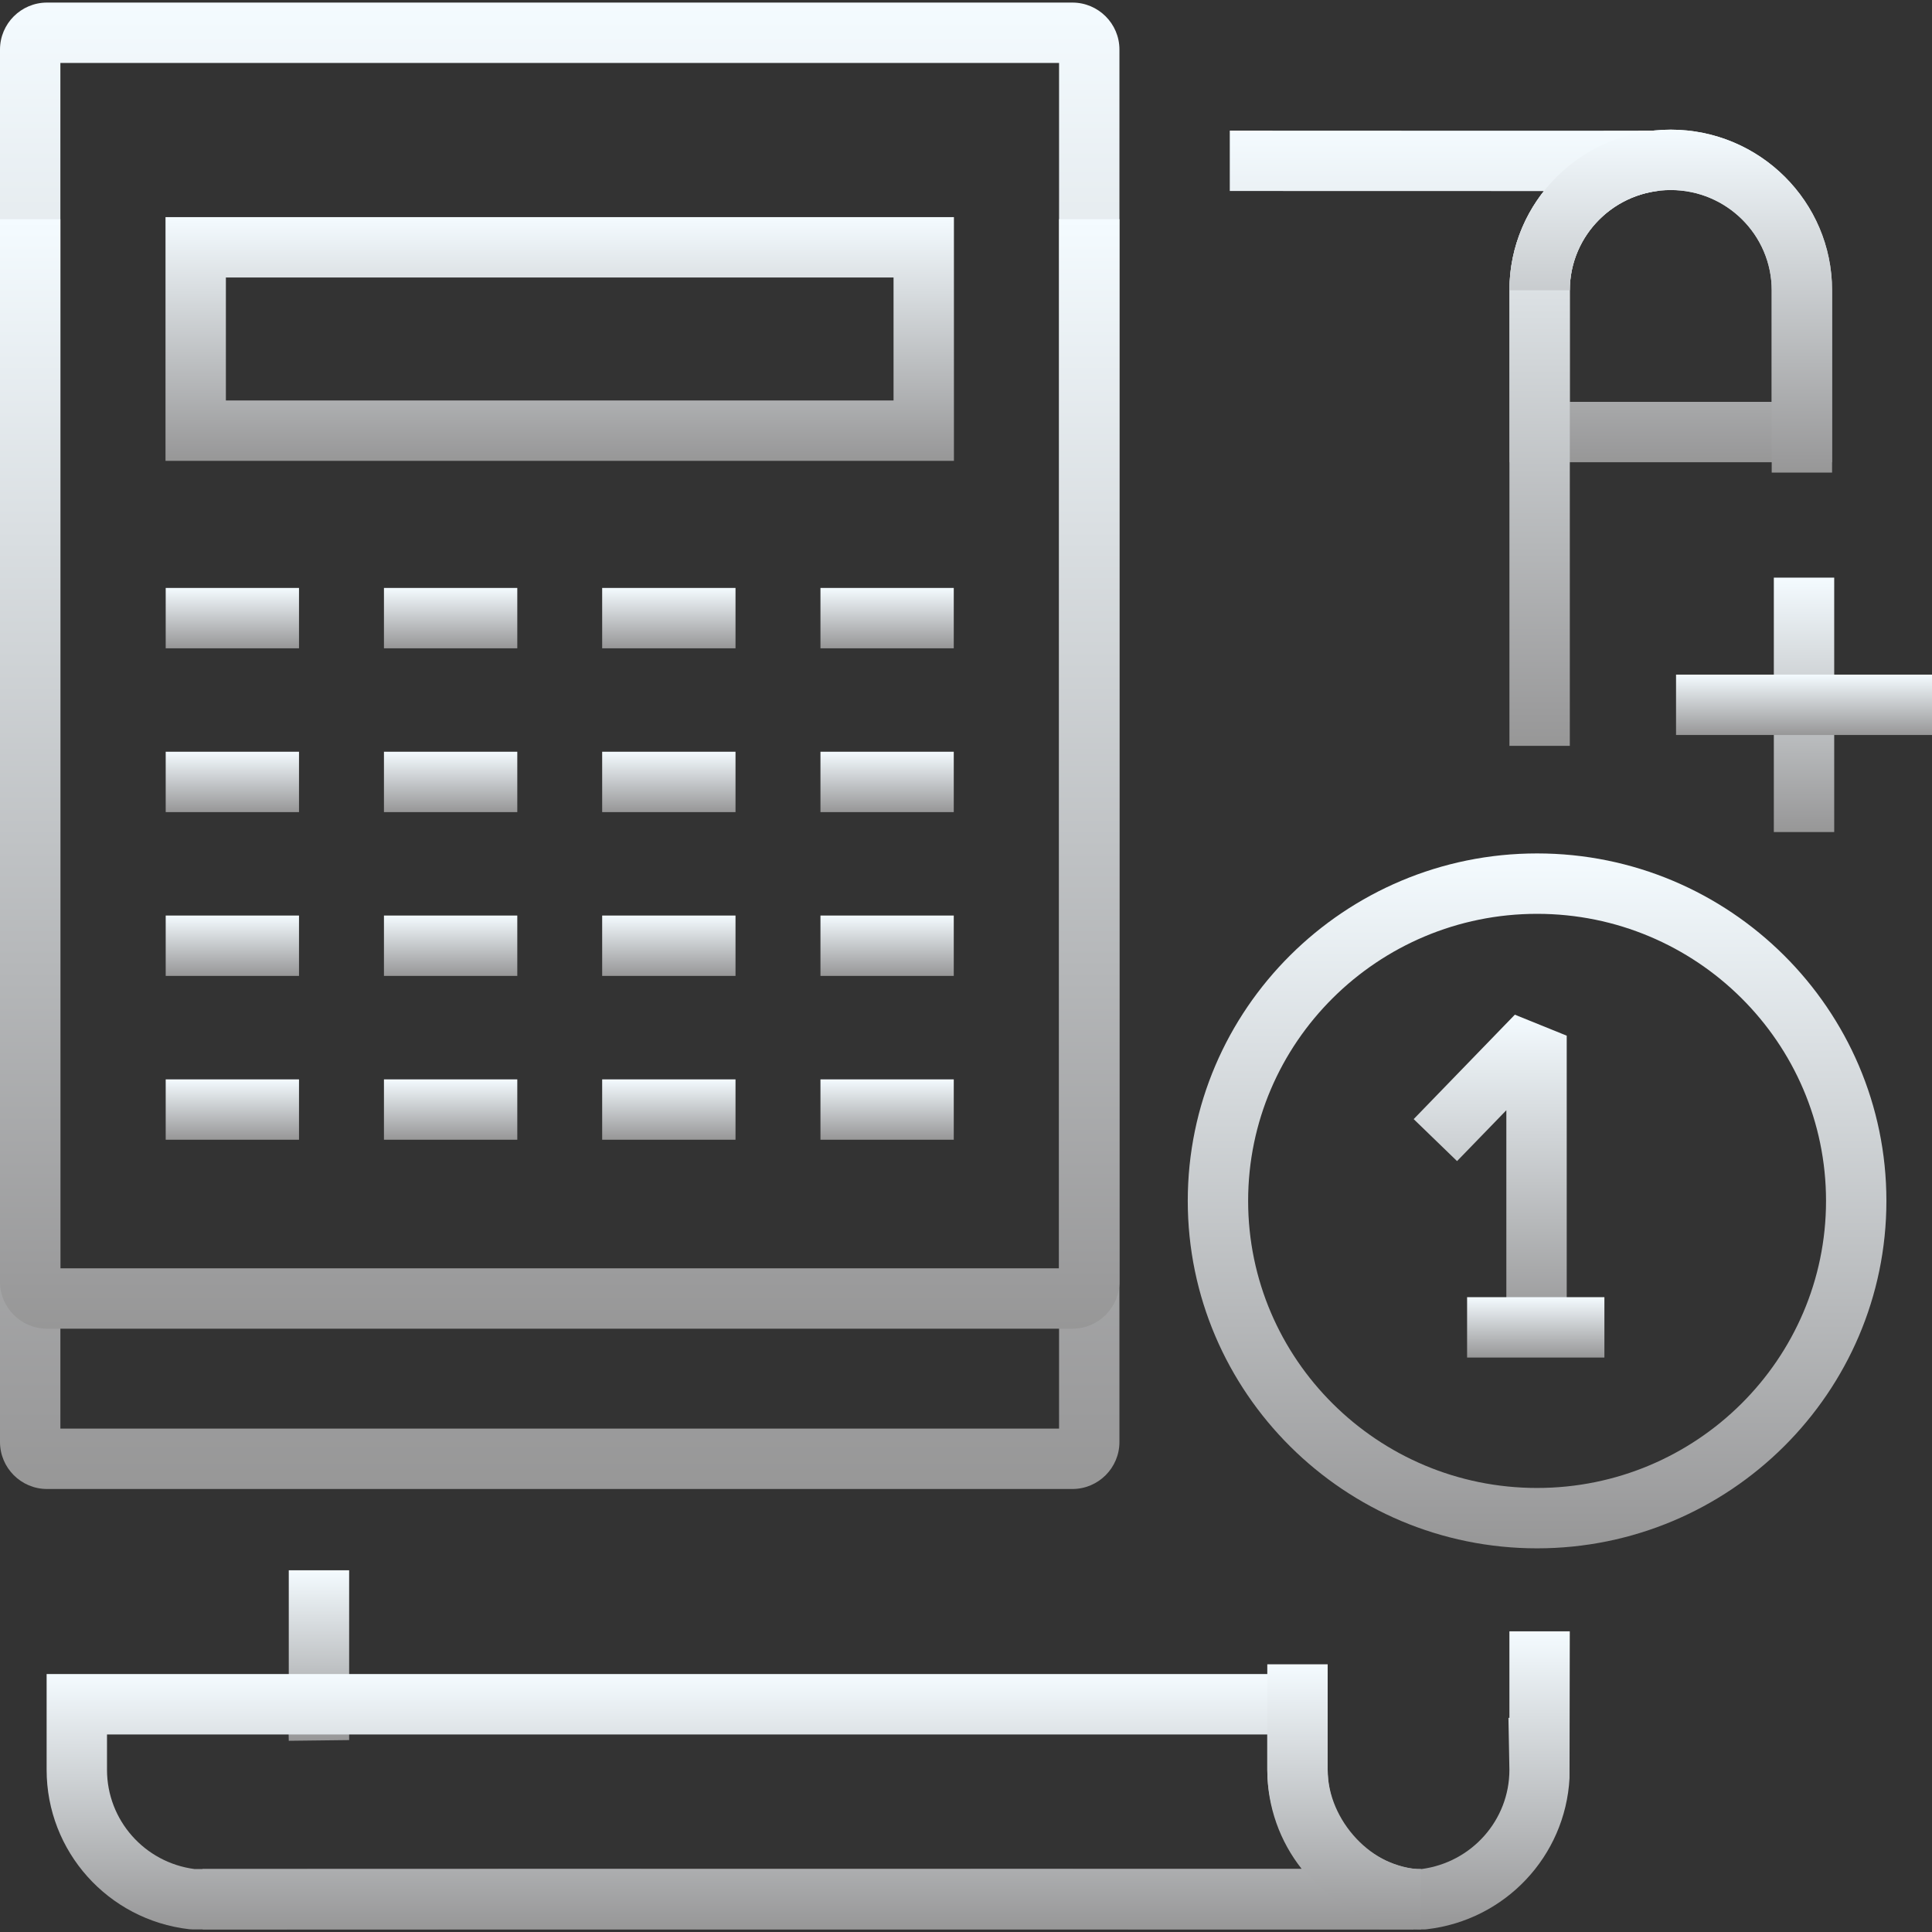 <svg width="60" height="60" viewBox="0 0 60 60" fill="none" xmlns="http://www.w3.org/2000/svg">
<rect x="0" y="0" width="60" height="60" fill="#333333" stroke="none"/>
<g clip-path="url(#clip0_8_172)">
<path d="M56.897 14.355H46.877V9.014C46.877 6.264 49.124 4.027 51.887 4.027C54.65 4.027 56.897 6.264 56.897 9.014V14.355ZM48.752 12.48H55.022V9.014C55.022 7.298 53.616 5.902 51.887 5.902C50.158 5.902 48.752 7.298 48.752 9.014V12.48Z" fill="url(#paint0_linear_8_172)"/>
<path d="M48.752 23.163H46.877V9.013C46.877 7.857 47.274 6.786 47.945 5.934C45.332 5.934 41.94 5.933 39.898 5.932L38.192 5.931V4.056L39.899 4.057C43.191 4.059 49.975 4.062 51.411 4.056L51.522 5.925C49.943 6.106 48.752 7.434 48.752 9.013V23.163Z" fill="url(#paint1_linear_8_172)"/>
<path d="M8.968 54.062L8.954 53.429L8.968 53.429V48.767H10.843V54.04L8.968 54.062Z" fill="url(#paint2_linear_8_172)"/>
<path d="M44.257 59.92L42.004 59.92C19.345 59.916 7.33 59.916 6.295 59.92L6.287 58.045C7.325 58.041 19.343 58.041 42.004 58.045L44.145 58.045C45.706 57.84 46.876 56.525 46.876 54.963L46.846 53.349H46.876V50.663H48.751L48.743 55.224C48.611 57.648 46.749 59.633 44.309 59.915L44.257 59.92Z" fill="url(#paint3_linear_8_172)"/>
<path d="M5.985 59.92L5.877 59.914C3.352 59.623 1.448 57.495 1.448 54.963V51.989H41.232V54.963C41.232 56.542 42.423 57.869 44.002 58.051L43.891 59.92C43.288 59.917 38.999 59.917 33.509 59.917L5.985 59.92ZM3.323 53.865V54.963C3.323 56.525 4.488 57.842 6.042 58.045L33.508 58.042C36.2 58.042 38.604 58.042 40.426 58.042C39.754 57.192 39.357 56.119 39.357 54.963V53.865H3.323Z" fill="url(#paint4_linear_8_172)"/>
<path d="M56.897 14.677H55.022V9.014C55.022 7.298 53.616 5.902 51.887 5.902C50.158 5.902 48.752 7.298 48.752 9.014H46.877C46.877 6.264 49.124 4.027 51.887 4.027C54.65 4.027 56.897 6.264 56.897 9.014V14.677Z" fill="url(#paint5_linear_8_172)"/>
<path d="M44.13 59.92C41.632 59.92 39.357 57.558 39.357 54.963V51.686H41.232V54.963C41.232 56.548 42.641 58.045 44.13 58.045V59.92Z" fill="url(#paint6_linear_8_172)"/>
<path d="M33.304 46.242H1.46C0.655 46.242 0 45.587 0 44.782V1.538C0 0.734 0.655 0.08 1.46 0.08H33.304C34.11 0.08 34.765 0.734 34.765 1.538V44.782C34.765 45.587 34.11 46.242 33.304 46.242ZM1.875 44.367H32.89V1.955H1.875V44.367Z" fill="url(#paint7_linear_8_172)"/>
<path d="M33.304 41.264H1.46C0.655 41.264 0 40.61 0 39.805V6.807H1.875V39.389H32.89V6.807H34.765V39.805C34.765 40.61 34.11 41.264 33.304 41.264Z" fill="url(#paint8_linear_8_172)"/>
<path d="M29.625 14.312H5.14V6.743H29.625V14.312ZM7.015 12.437H27.75V8.618H7.015V12.437Z" fill="url(#paint9_linear_8_172)"/>
<path d="M9.286 18.259H5.146V20.134H9.286V18.259Z" fill="url(#paint10_linear_8_172)"/>
<path d="M16.065 18.259H11.924V20.134H16.065V18.259Z" fill="url(#paint11_linear_8_172)"/>
<path d="M22.842 18.259H18.701V20.134H22.842V18.259Z" fill="url(#paint12_linear_8_172)"/>
<path d="M29.62 18.259H25.48V20.134H29.62V18.259Z" fill="url(#paint13_linear_8_172)"/>
<path d="M9.286 23.346H5.146V25.221H9.286V23.346Z" fill="url(#paint14_linear_8_172)"/>
<path d="M16.065 23.346H11.924V25.221H16.065V23.346Z" fill="url(#paint15_linear_8_172)"/>
<path d="M22.842 23.346H18.701V25.221H22.842V23.346Z" fill="url(#paint16_linear_8_172)"/>
<path d="M29.62 23.346H25.48V25.221H29.62V23.346Z" fill="url(#paint17_linear_8_172)"/>
<path d="M9.286 28.433H5.146V30.308H9.286V28.433Z" fill="url(#paint18_linear_8_172)"/>
<path d="M16.065 28.433H11.924V30.308H16.065V28.433Z" fill="url(#paint19_linear_8_172)"/>
<path d="M22.842 28.433H18.701V30.308H22.842V28.433Z" fill="url(#paint20_linear_8_172)"/>
<path d="M29.62 28.433H25.48V30.308H29.62V28.433Z" fill="url(#paint21_linear_8_172)"/>
<path d="M9.286 33.521H5.146V35.396H9.286V33.521Z" fill="url(#paint22_linear_8_172)"/>
<path d="M16.065 33.521H11.924V35.396H16.065V33.521Z" fill="url(#paint23_linear_8_172)"/>
<path d="M22.842 33.521H18.701V35.396H22.842V33.521Z" fill="url(#paint24_linear_8_172)"/>
<path d="M29.62 33.521H25.48V35.396H29.62V33.521Z" fill="url(#paint25_linear_8_172)"/>
<path d="M47.735 48.085C41.753 48.085 36.887 43.244 36.887 37.294C36.887 31.344 41.754 26.504 47.736 26.504C53.717 26.504 58.584 31.344 58.584 37.294C58.584 43.244 53.717 48.085 47.735 48.085ZM47.736 28.38C42.787 28.38 38.762 32.378 38.762 37.294C38.762 42.211 42.787 46.21 47.735 46.21C52.683 46.21 56.709 42.211 56.709 37.294C56.709 32.378 52.684 28.38 47.736 28.38Z" fill="url(#paint26_linear_8_172)"/>
<path d="M48.656 41.255H46.781V34.479L45.25 36.059L43.903 34.755L47.045 31.512L48.656 32.164V41.255Z" fill="url(#paint27_linear_8_172)"/>
<path d="M49.826 40.285H45.562V42.16H49.826V40.285Z" fill="url(#paint28_linear_8_172)"/>
<path d="M56.963 17.939H55.088V25.84H56.963V17.939Z" fill="url(#paint29_linear_8_172)"/>
<path d="M60 20.951H52.051V22.826H60V20.951Z" fill="url(#paint30_linear_8_172)"/>
</g>
<defs>
<linearGradient id="paint0_linear_8_172" x1="51.887" y1="4.027" x2="51.887" y2="14.355" gradientUnits="userSpaceOnUse">
<stop stop-color="#F4FBFF"/>
<stop offset="0.955" stop-color="#9B9B9C"/>
<stop offset="1" stop-color="#979797"/>
</linearGradient>
<linearGradient id="paint1_linear_8_172" x1="44.857" y1="4.056" x2="44.857" y2="23.163" gradientUnits="userSpaceOnUse">
<stop stop-color="#F4FBFF"/>
<stop offset="0.955" stop-color="#9B9B9C"/>
<stop offset="1" stop-color="#979797"/>
</linearGradient>
<linearGradient id="paint2_linear_8_172" x1="9.899" y1="48.767" x2="9.899" y2="54.062" gradientUnits="userSpaceOnUse">
<stop stop-color="#F4FBFF"/>
<stop offset="0.955" stop-color="#9B9B9C"/>
<stop offset="1" stop-color="#979797"/>
</linearGradient>
<linearGradient id="paint3_linear_8_172" x1="27.519" y1="50.663" x2="27.519" y2="59.92" gradientUnits="userSpaceOnUse">
<stop stop-color="#F4FBFF"/>
<stop offset="0.955" stop-color="#9B9B9C"/>
<stop offset="1" stop-color="#979797"/>
</linearGradient>
<linearGradient id="paint4_linear_8_172" x1="22.725" y1="51.989" x2="22.725" y2="59.92" gradientUnits="userSpaceOnUse">
<stop stop-color="#F4FBFF"/>
<stop offset="0.955" stop-color="#9B9B9C"/>
<stop offset="1" stop-color="#979797"/>
</linearGradient>
<linearGradient id="paint5_linear_8_172" x1="51.887" y1="4.027" x2="51.887" y2="14.677" gradientUnits="userSpaceOnUse">
<stop stop-color="#F4FBFF"/>
<stop offset="0.955" stop-color="#9B9B9C"/>
<stop offset="1" stop-color="#979797"/>
</linearGradient>
<linearGradient id="paint6_linear_8_172" x1="41.744" y1="51.686" x2="41.744" y2="59.92" gradientUnits="userSpaceOnUse">
<stop stop-color="#F4FBFF"/>
<stop offset="0.955" stop-color="#9B9B9C"/>
<stop offset="1" stop-color="#979797"/>
</linearGradient>
<linearGradient id="paint7_linear_8_172" x1="17.383" y1="0.08" x2="17.383" y2="46.242" gradientUnits="userSpaceOnUse">
<stop stop-color="#F4FBFF"/>
<stop offset="0.955" stop-color="#9B9B9C"/>
<stop offset="1" stop-color="#979797"/>
</linearGradient>
<linearGradient id="paint8_linear_8_172" x1="17.383" y1="6.807" x2="17.383" y2="41.264" gradientUnits="userSpaceOnUse">
<stop stop-color="#F4FBFF"/>
<stop offset="0.955" stop-color="#9B9B9C"/>
<stop offset="1" stop-color="#979797"/>
</linearGradient>
<linearGradient id="paint9_linear_8_172" x1="17.382" y1="6.743" x2="17.382" y2="14.312" gradientUnits="userSpaceOnUse">
<stop stop-color="#F4FBFF"/>
<stop offset="0.955" stop-color="#9B9B9C"/>
<stop offset="1" stop-color="#979797"/>
</linearGradient>
<linearGradient id="paint10_linear_8_172" x1="7.216" y1="18.259" x2="7.216" y2="20.134" gradientUnits="userSpaceOnUse">
<stop stop-color="#F4FBFF"/>
<stop offset="0.955" stop-color="#9B9B9C"/>
<stop offset="1" stop-color="#979797"/>
</linearGradient>
<linearGradient id="paint11_linear_8_172" x1="13.995" y1="18.259" x2="13.995" y2="20.134" gradientUnits="userSpaceOnUse">
<stop stop-color="#F4FBFF"/>
<stop offset="0.955" stop-color="#9B9B9C"/>
<stop offset="1" stop-color="#979797"/>
</linearGradient>
<linearGradient id="paint12_linear_8_172" x1="20.771" y1="18.259" x2="20.771" y2="20.134" gradientUnits="userSpaceOnUse">
<stop stop-color="#F4FBFF"/>
<stop offset="0.955" stop-color="#9B9B9C"/>
<stop offset="1" stop-color="#979797"/>
</linearGradient>
<linearGradient id="paint13_linear_8_172" x1="27.55" y1="18.259" x2="27.55" y2="20.134" gradientUnits="userSpaceOnUse">
<stop stop-color="#F4FBFF"/>
<stop offset="0.955" stop-color="#9B9B9C"/>
<stop offset="1" stop-color="#979797"/>
</linearGradient>
<linearGradient id="paint14_linear_8_172" x1="7.216" y1="23.346" x2="7.216" y2="25.221" gradientUnits="userSpaceOnUse">
<stop stop-color="#F4FBFF"/>
<stop offset="0.955" stop-color="#9B9B9C"/>
<stop offset="1" stop-color="#979797"/>
</linearGradient>
<linearGradient id="paint15_linear_8_172" x1="13.995" y1="23.346" x2="13.995" y2="25.221" gradientUnits="userSpaceOnUse">
<stop stop-color="#F4FBFF"/>
<stop offset="0.955" stop-color="#9B9B9C"/>
<stop offset="1" stop-color="#979797"/>
</linearGradient>
<linearGradient id="paint16_linear_8_172" x1="20.771" y1="23.346" x2="20.771" y2="25.221" gradientUnits="userSpaceOnUse">
<stop stop-color="#F4FBFF"/>
<stop offset="0.955" stop-color="#9B9B9C"/>
<stop offset="1" stop-color="#979797"/>
</linearGradient>
<linearGradient id="paint17_linear_8_172" x1="27.55" y1="23.346" x2="27.55" y2="25.221" gradientUnits="userSpaceOnUse">
<stop stop-color="#F4FBFF"/>
<stop offset="0.955" stop-color="#9B9B9C"/>
<stop offset="1" stop-color="#979797"/>
</linearGradient>
<linearGradient id="paint18_linear_8_172" x1="7.216" y1="28.433" x2="7.216" y2="30.308" gradientUnits="userSpaceOnUse">
<stop stop-color="#F4FBFF"/>
<stop offset="0.955" stop-color="#9B9B9C"/>
<stop offset="1" stop-color="#979797"/>
</linearGradient>
<linearGradient id="paint19_linear_8_172" x1="13.995" y1="28.433" x2="13.995" y2="30.308" gradientUnits="userSpaceOnUse">
<stop stop-color="#F4FBFF"/>
<stop offset="0.955" stop-color="#9B9B9C"/>
<stop offset="1" stop-color="#979797"/>
</linearGradient>
<linearGradient id="paint20_linear_8_172" x1="20.771" y1="28.433" x2="20.771" y2="30.308" gradientUnits="userSpaceOnUse">
<stop stop-color="#F4FBFF"/>
<stop offset="0.955" stop-color="#9B9B9C"/>
<stop offset="1" stop-color="#979797"/>
</linearGradient>
<linearGradient id="paint21_linear_8_172" x1="27.55" y1="28.433" x2="27.55" y2="30.308" gradientUnits="userSpaceOnUse">
<stop stop-color="#F4FBFF"/>
<stop offset="0.955" stop-color="#9B9B9C"/>
<stop offset="1" stop-color="#979797"/>
</linearGradient>
<linearGradient id="paint22_linear_8_172" x1="7.216" y1="33.521" x2="7.216" y2="35.396" gradientUnits="userSpaceOnUse">
<stop stop-color="#F4FBFF"/>
<stop offset="0.955" stop-color="#9B9B9C"/>
<stop offset="1" stop-color="#979797"/>
</linearGradient>
<linearGradient id="paint23_linear_8_172" x1="13.995" y1="33.521" x2="13.995" y2="35.396" gradientUnits="userSpaceOnUse">
<stop stop-color="#F4FBFF"/>
<stop offset="0.955" stop-color="#9B9B9C"/>
<stop offset="1" stop-color="#979797"/>
</linearGradient>
<linearGradient id="paint24_linear_8_172" x1="20.771" y1="33.521" x2="20.771" y2="35.396" gradientUnits="userSpaceOnUse">
<stop stop-color="#F4FBFF"/>
<stop offset="0.955" stop-color="#9B9B9C"/>
<stop offset="1" stop-color="#979797"/>
</linearGradient>
<linearGradient id="paint25_linear_8_172" x1="27.55" y1="33.521" x2="27.55" y2="35.396" gradientUnits="userSpaceOnUse">
<stop stop-color="#F4FBFF"/>
<stop offset="0.955" stop-color="#9B9B9C"/>
<stop offset="1" stop-color="#979797"/>
</linearGradient>
<linearGradient id="paint26_linear_8_172" x1="47.736" y1="26.504" x2="47.736" y2="48.085" gradientUnits="userSpaceOnUse">
<stop stop-color="#F4FBFF"/>
<stop offset="0.955" stop-color="#9B9B9C"/>
<stop offset="1" stop-color="#979797"/>
</linearGradient>
<linearGradient id="paint27_linear_8_172" x1="46.28" y1="31.512" x2="46.28" y2="41.255" gradientUnits="userSpaceOnUse">
<stop stop-color="#F4FBFF"/>
<stop offset="0.955" stop-color="#9B9B9C"/>
<stop offset="1" stop-color="#979797"/>
</linearGradient>
<linearGradient id="paint28_linear_8_172" x1="47.694" y1="40.285" x2="47.694" y2="42.16" gradientUnits="userSpaceOnUse">
<stop stop-color="#F4FBFF"/>
<stop offset="0.955" stop-color="#9B9B9C"/>
<stop offset="1" stop-color="#979797"/>
</linearGradient>
<linearGradient id="paint29_linear_8_172" x1="56.025" y1="17.939" x2="56.025" y2="25.84" gradientUnits="userSpaceOnUse">
<stop stop-color="#F4FBFF"/>
<stop offset="0.955" stop-color="#9B9B9C"/>
<stop offset="1" stop-color="#979797"/>
</linearGradient>
<linearGradient id="paint30_linear_8_172" x1="56.026" y1="20.951" x2="56.026" y2="22.826" gradientUnits="userSpaceOnUse">
<stop stop-color="#F4FBFF"/>
<stop offset="0.955" stop-color="#9B9B9C"/>
<stop offset="1" stop-color="#979797"/>
</linearGradient>
<clipPath id="clip0_8_172">
<rect width="60" height="60" fill="white"/>
</clipPath>
</defs>
</svg>
